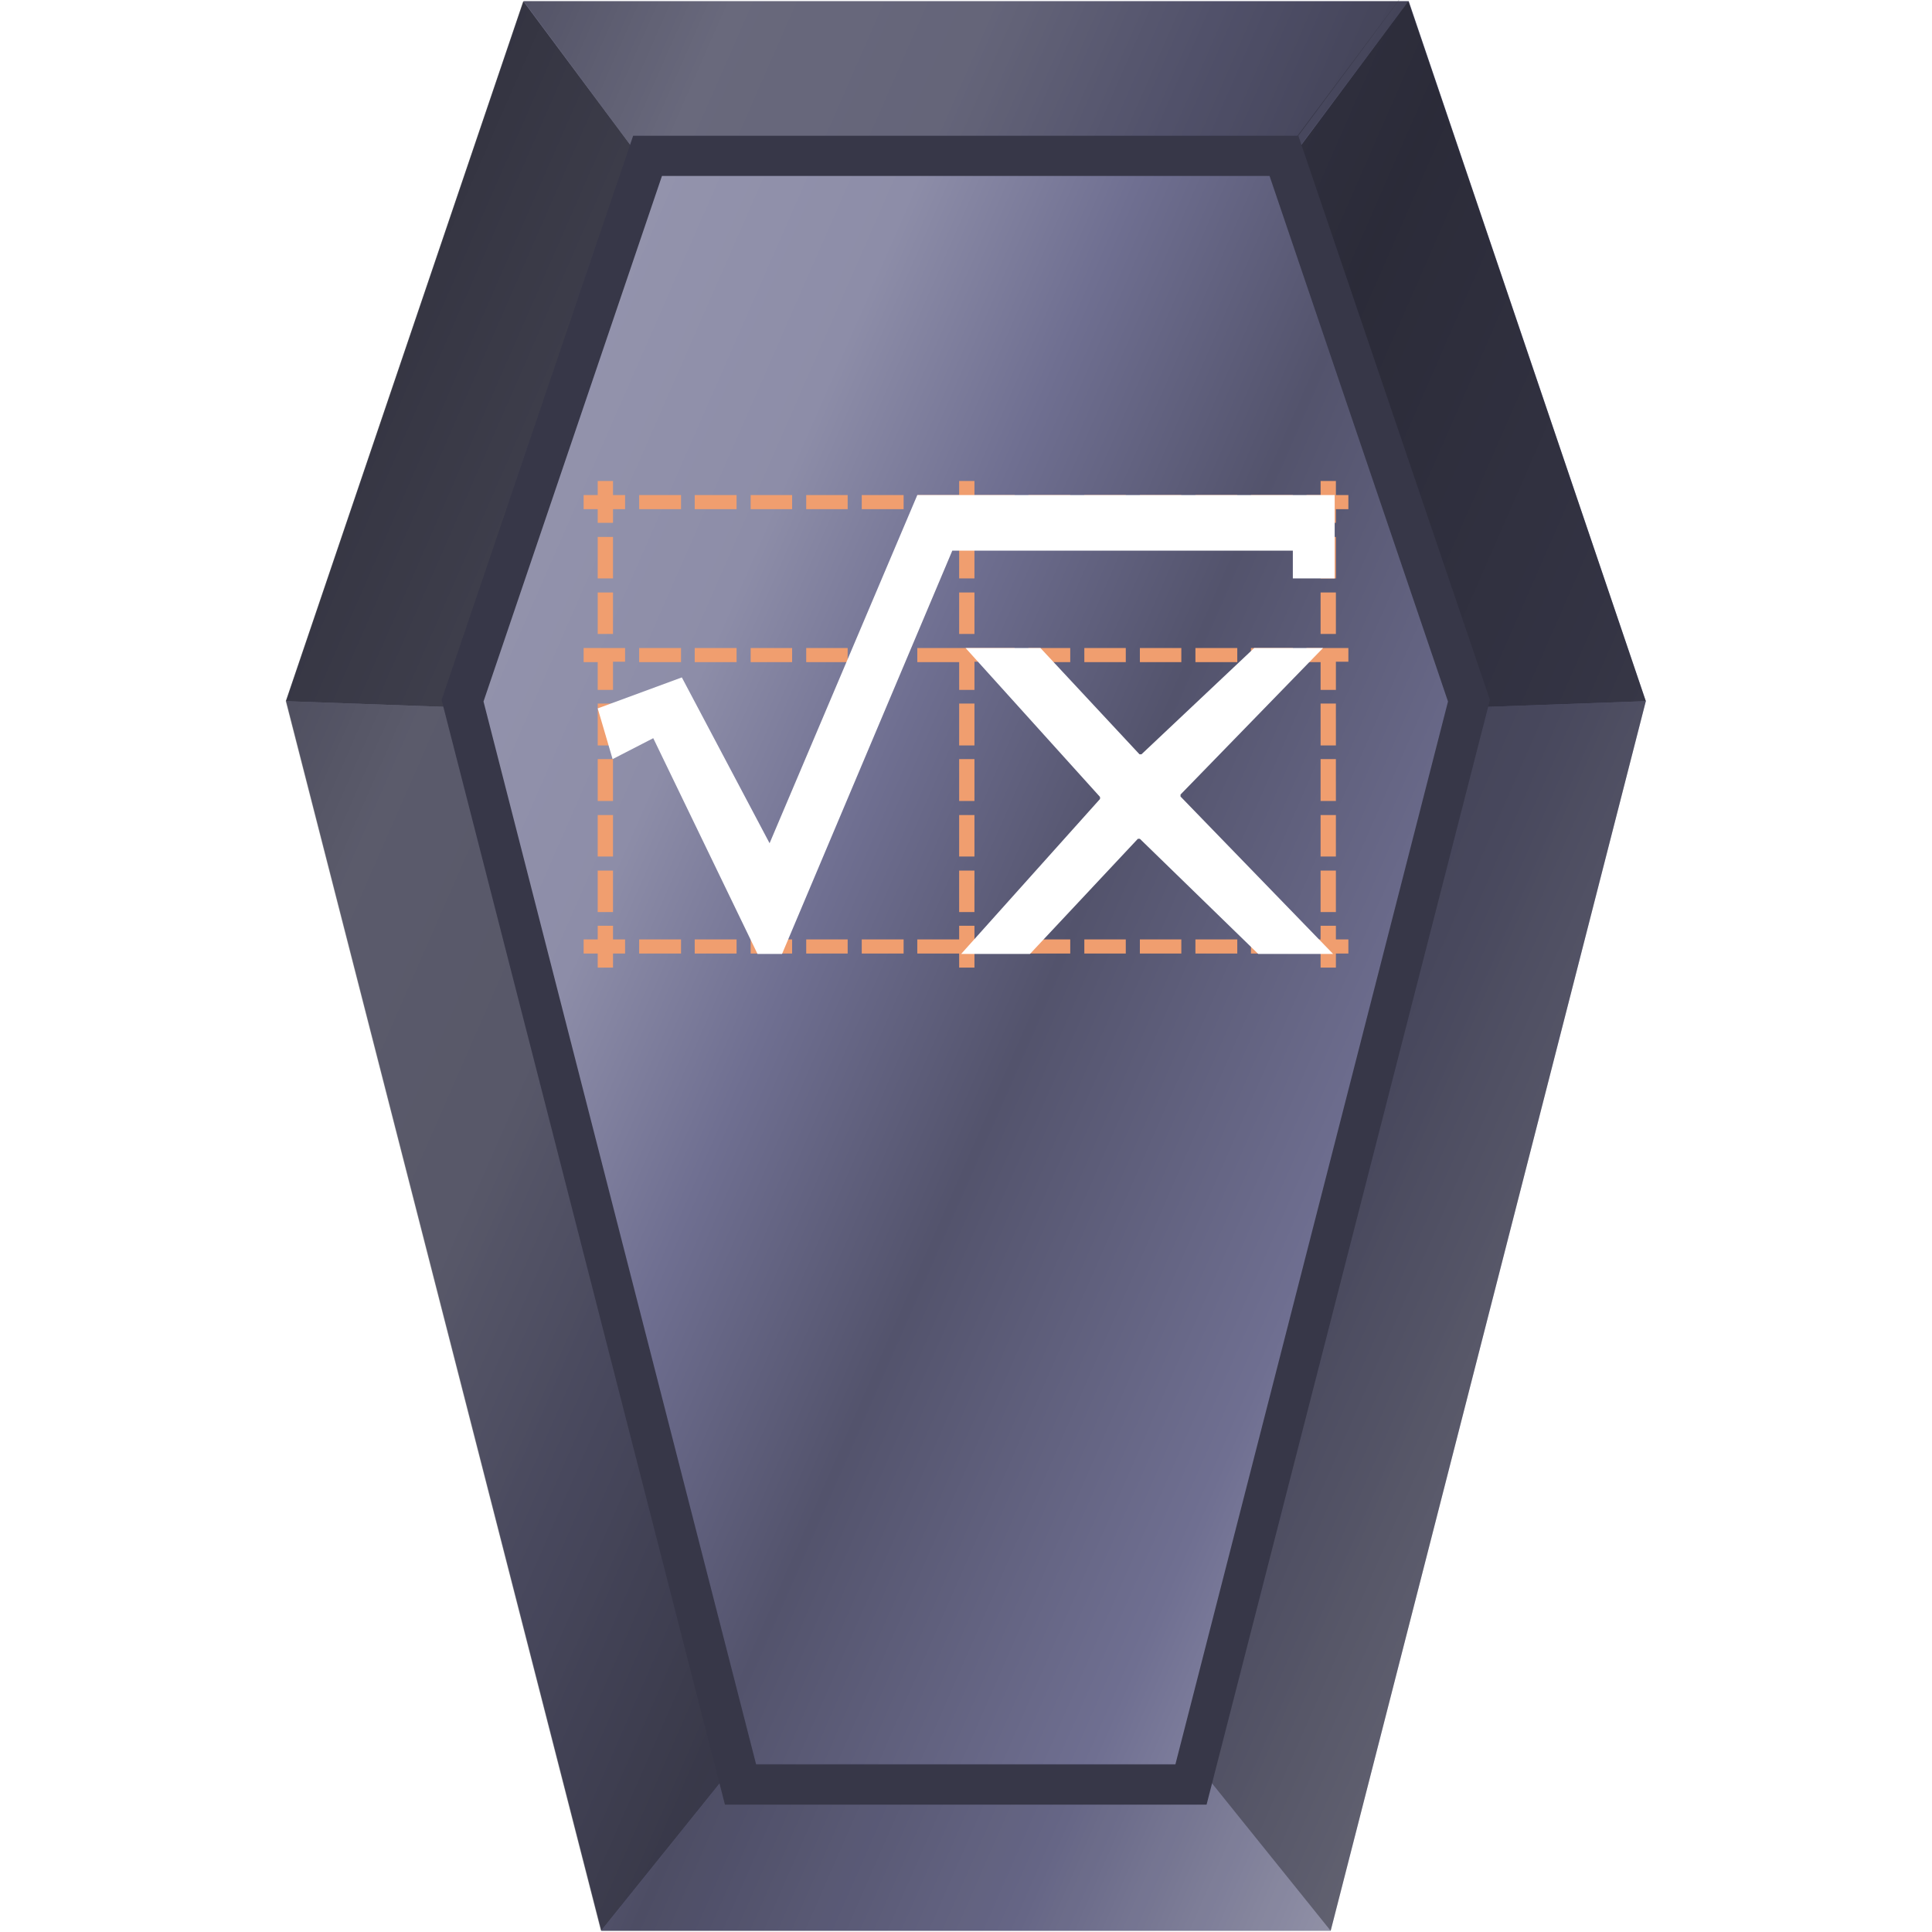 <?xml version="1.0" encoding="UTF-8" standalone="no"?><svg xmlns:dc="http://purl.org/dc/elements/1.1/" xmlns:cc="http://creativecommons.org/ns#" xmlns:rdf="http://www.w3.org/1999/02/22-rdf-syntax-ns#" xmlns="http://www.w3.org/2000/svg" xmlns:xlink="http://www.w3.org/1999/xlink" viewBox="0 0 48 48"><defs><linearGradient xlink:href="#a" id="c" x1="4.15" y1="9.11" x2="46.27" y2="27.57" gradientUnits="userSpaceOnUse"/><linearGradient id="a"><stop offset="0" stop-color="#53536c"/><stop offset=".2" stop-color="#9393ac"/><stop offset=".33" stop-color="#8d8da8"/><stop offset=".44" stop-color="#6f6f91"/><stop offset=".57" stop-color="#53536c"/><stop offset=".76" stop-color="#6f6f91"/><stop offset="1" stop-color="#b7b7c8"/></linearGradient><linearGradient id="b"><stop offset="0" stop-color="#1a1a1a"/><stop offset="1" stop-color="#1a1a1a" stop-opacity=".51"/></linearGradient><clipPath id="d"><path d="M-5.02.03l-3.1 4.15H-23.9l-4.55 13.4 6.73 26.24h11.44l6.73-26.24-4.55-13.4z" fill="url(#linearGradient1212)"/></clipPath><filter id="e" x="-.08" width="1.17" y="-.05" height="1.09" color-interpolation-filters="sRGB"><feGaussianBlur stdDeviation=".86"/></filter></defs><path d="M40.89 17.42l-7.83 30.55H14.94L7.11 17.42 13.01.03H35z" fill="url(#c)"/><path d="M18.28 43.82l-3.34 4.15h18.12l-3.34-4.15z" fill="#1c1c24" fill-opacity=".1"/><path d="M13.01.03l3.08 4.15h15.8l3.1-4.15z" fill="#1c1c24" fill-opacity=".35"/><path d="M18.27 43.82l-3.34 4.15L7.1 17.42l4.44.16z" fill="#1c1c24" fill-opacity=".47"/><path d="M7.1 17.42L13 .03l3.09 4.15-4.55 13.4zm33.79 0L34.99.03 31.9 4.18l4.55 13.4z" fill="#1c1c24" fill-opacity=".71"/><path d="M29.72 43.82l3.34 4.15 7.83-30.55-4.44.16z" fill="#1c1c24" fill-opacity=".47"/><path d="M-5.02.03l-3.1 4.15H-23.9l-4.55 13.4 6.73 26.24h11.44l6.73-26.24-4.55-13.4z" clip-path="url(#d)" transform="translate(40.73 -1) scale(1.046)" fill="none" stroke="#373748" stroke-width="1.91" filter="url(#e)"/><path d="M14.85 11.95v.35h-.35v.35h.35v.34h.38v-.34h.3v-.35h-.3v-.35zm8.98 0v.35h-1.04v.35h1.04v.34h.38v-.34h1v-.35h-1v-.35zm8.98 0v.35h-.35v.35h.35v.34h.38v-.34h.31v-.35h-.31v-.35zm-16.93.35v.35h1.04v-.35zm1.38 0v.35h1.04v-.35zm1.39 0v.35h1.03v-.35zm1.38 0v.35h1.03v-.35zm1.38 0v.35h1.04v-.35zm4.14 0v.35h1.04v-.35zm1.39 0v.35h1.03v-.35zm1.38 0v.35h1.03v-.35zm1.38 0v.35h1.04v-.35zm1.38 0v.35h1.04v-.35zm-16.23 1.04v1.03h.38v-1.03zm8.98 0v1.03h.38v-1.03zm8.98 0v1.03h.38v-1.03zm-17.96 1.38v1.03h.38v-1.03zm8.98 0v1.03h.38v-1.03zm8.98 0v1.03h.38v-1.03zM14.5 16.1v.35h.35v.69h.38v-.7h.3v-.34h-.67zm1.38 0v.35h1.04v-.35zm1.38 0v.35h1.04v-.35zm1.39 0v.35h1.03v-.35zm1.38 0v.35h1.03v-.35zm1.38 0v.35h1.04v-.35zm1.38 0v.35h1.04v.69h.38v-.7h1v-.34h-1.38zm2.76 0v.35h1.04v-.35zm1.39 0v.35h1.03v-.35zm1.38 0v.35h1.03v-.35zm1.38 0v.35h1.04v-.35zm1.38 0v.35h1.04v-.35zm1.38 0v.35h.35v.69h.38v-.7h.31v-.34h-.69zm-17.61 1.38v1.04h.38v-1.04zm8.98 0v1.04h.38v-1.04zm8.98 0v1.04h.38v-1.04zm-17.96 1.38v1.04h.38v-1.04zm8.98 0v1.04h.38v-1.04zm8.98 0v1.04h.38v-1.04zm-17.96 1.39v1.03h.38v-1.03zm8.98 0v1.03h.38v-1.03zm8.98 0v1.03h.38v-1.03zm-17.96 1.38v1.03h.38v-1.03zm8.98 0v1.03h.38v-1.03zm8.98 0v1.03h.38v-1.03zM14.85 23v.34h-.35v.35h.35v.35h.38v-.35h.3v-.35h-.3V23zm8.98 0v.34h-1.04v.35h1.04v.35h.38v-.35h1v-.35h-1V23zm8.98 0v.34h-.35v.35h.35v.35h.38v-.35h.31v-.35h-.31V23zm-16.93.34v.35h1.04v-.35zm1.38 0v.35h1.04v-.35zm1.39 0v.35h1.03v-.35zm1.38 0v.35h1.03v-.35zm1.38 0v.35h1.04v-.35zm4.14 0v.35h1.04v-.35zm1.39 0v.35h1.03v-.35zm1.38 0v.35h1.03v-.35zm1.38 0v.35h1.04v-.35zm1.38 0v.35h1.04v-.35z" fill="#f09e6f"/><path d="M22.79 12.3l-3.67 8.65-2.18-4.12-2.09.77.37 1.26 1.01-.52 2.59 5.36h.61l4.23-10.02h8.46v.69h1.04V12.3H22.79zm1.2 3.8l3.34 3.7v.05l-3.45 3.85h1.71l2.68-2.86h.05l2.94 2.86h1.86l-3.79-3.91v-.05l3.54-3.64h-1.71l-2.8 2.64h-.05l-2.46-2.64z" fill="#fff"/></svg>